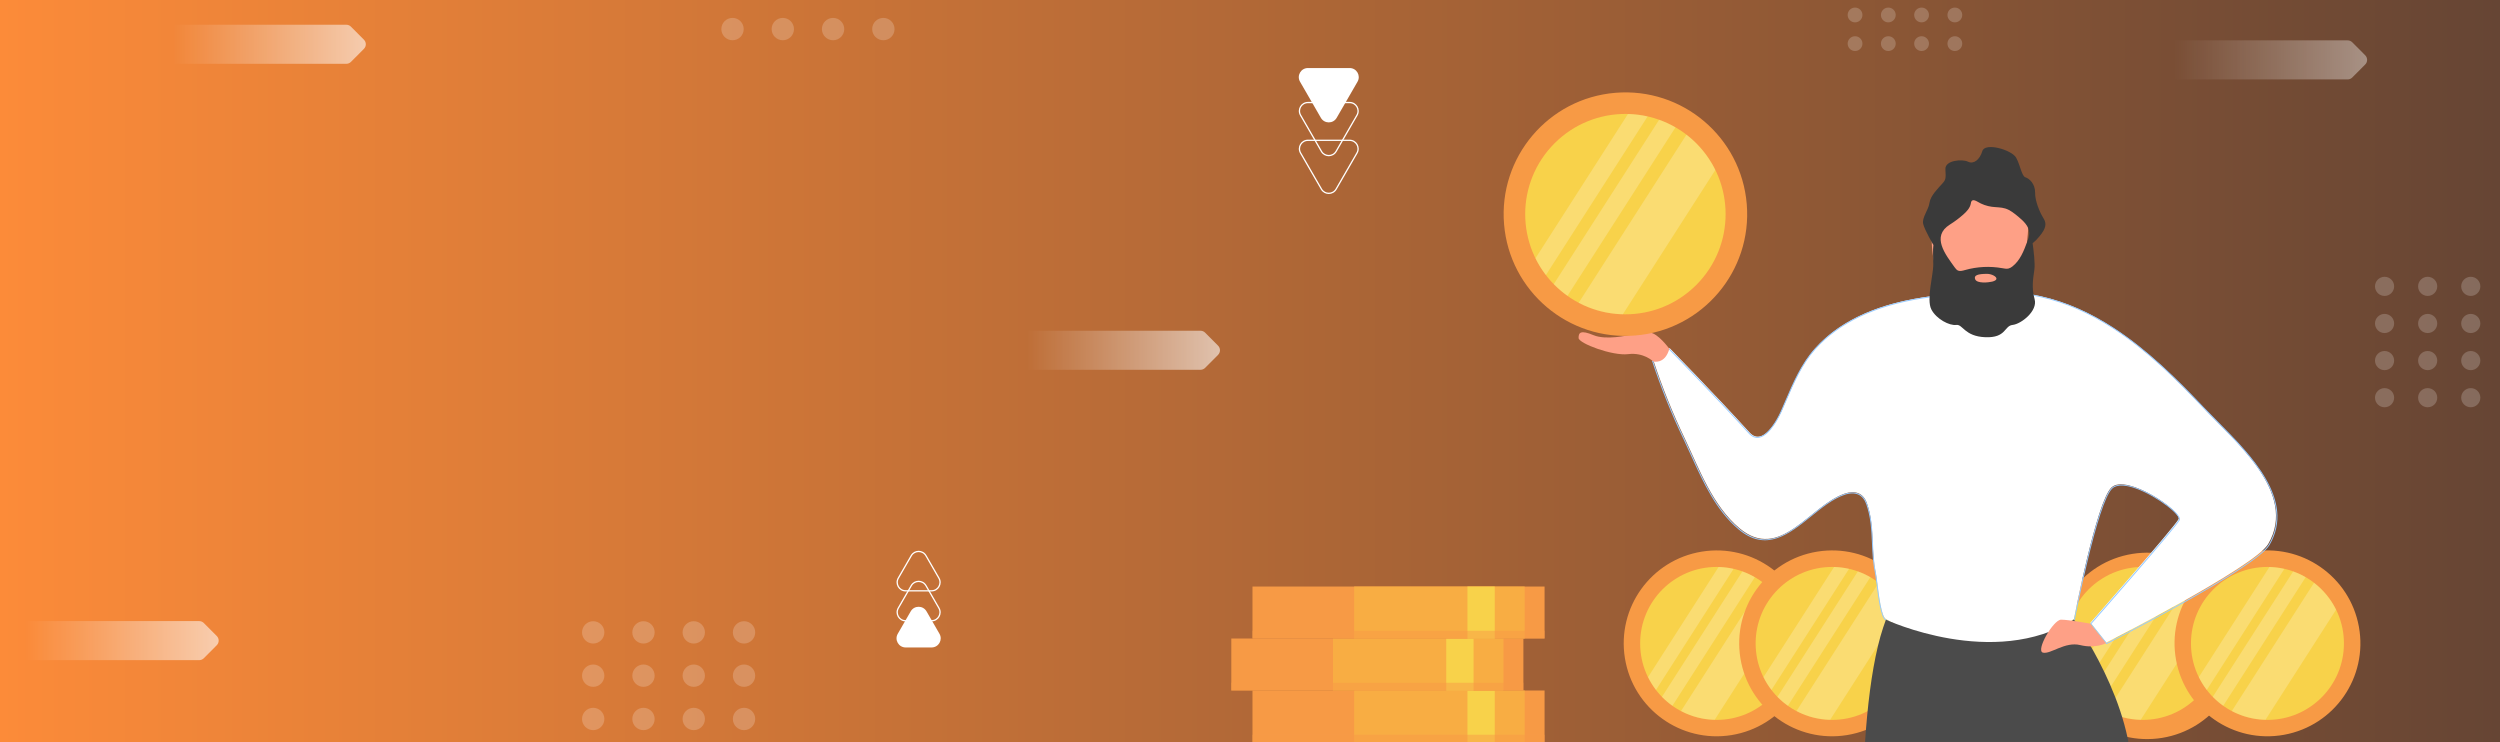 <svg width="1920" height="570" viewBox="0 0 1920 570" fill="none" xmlns="http://www.w3.org/2000/svg">
<rect x="0" y="0" width="1920" height="570" fill="#808080" stroke="none"/>
<rect width="1921" height="570" fill="url(#paint0_linear)"/>
<mask id="mask0" style="mask-type:alpha" maskUnits="userSpaceOnUse" x="0" y="0" width="1921" height="570">
<rect width="1921" height="570" fill="url(#paint1_linear)"/>
</mask>
<g mask="url(#mask0)">
<mask id="mask1" style="mask-type:alpha" maskUnits="userSpaceOnUse" x="963" y="41" width="858" height="529">
<rect x="963.35" y="41" width="857.65" height="528.977" fill="#C4C4C4"/>
</mask>
<g mask="url(#mask1)">
<path d="M1329.82 564.547C1368.73 558.232 1395.15 521.573 1388.83 482.667C1382.52 443.761 1345.86 417.341 1306.95 423.656C1268.05 429.971 1241.63 466.63 1247.94 505.536C1254.26 544.442 1290.92 570.862 1329.82 564.547Z" fill="#F79A45"/>
<path d="M1318.37 552.876C1350.81 552.876 1377.1 526.581 1377.1 494.143C1377.1 461.706 1350.81 435.41 1318.37 435.41C1285.93 435.41 1259.64 461.706 1259.64 494.143C1259.64 526.581 1285.93 552.876 1318.37 552.876Z" fill="#F8D24A"/>
<path opacity="0.22" d="M1338.14 438.837L1276.37 535.183C1278.84 537.705 1281.53 540.001 1284.41 542.045L1347.73 443.285C1344.68 441.512 1341.47 440.024 1338.14 438.837ZM1354.14 447.583L1291.01 546.097C1299.01 550.303 1307.87 552.598 1316.89 552.802L1371.12 468.219C1367.12 460.131 1361.31 453.071 1354.14 447.583ZM1319.87 435.455L1265.69 520.031C1267.4 523.506 1269.45 526.805 1271.81 529.879L1331.41 436.885C1327.62 436.028 1323.76 435.549 1319.87 435.455Z" fill="white"/>
<path d="M1418.51 564.543C1457.41 558.228 1483.83 521.569 1477.52 482.663C1471.2 443.757 1434.54 417.337 1395.64 423.652C1356.73 429.968 1330.31 466.627 1336.63 505.533C1342.94 544.439 1379.6 570.859 1418.51 564.543Z" fill="#F79A45"/>
<path d="M1407.06 552.876C1439.5 552.876 1465.79 526.581 1465.79 494.143C1465.79 461.706 1439.5 435.41 1407.06 435.41C1374.62 435.41 1348.33 461.706 1348.33 494.143C1348.33 526.581 1374.62 552.876 1407.06 552.876Z" fill="#F8D24A"/>
<path opacity="0.22" d="M1426.82 438.837L1365.06 535.183C1367.53 537.705 1370.22 540.001 1373.1 542.045L1436.42 443.285C1433.36 441.512 1430.15 440.023 1426.82 438.837ZM1442.83 447.583L1379.67 546.097C1387.66 550.303 1396.52 552.598 1405.55 552.802L1459.77 468.219C1455.78 460.135 1449.98 453.075 1442.83 447.583ZM1408.56 435.455L1354.34 520.031C1356.05 523.506 1358.1 526.805 1360.46 529.879L1420.06 436.885C1416.28 436.03 1412.43 435.551 1408.56 435.455Z" fill="white"/>
<path d="M1556.68 564.822C1595.75 559.589 1623.17 523.677 1617.94 484.611C1612.71 445.544 1576.8 418.117 1537.73 423.351C1498.66 428.584 1471.24 464.496 1476.47 503.562C1481.7 542.629 1517.61 570.056 1556.68 564.822Z" fill="#F79A45"/>
<path d="M1547.18 552.876C1579.62 552.876 1605.91 526.581 1605.91 494.143C1605.91 461.706 1579.62 435.41 1547.18 435.41C1514.74 435.41 1488.45 461.706 1488.45 494.143C1488.45 526.581 1514.74 552.876 1547.18 552.876Z" fill="#F8D24A"/>
<path opacity="0.22" d="M1566.95 438.837L1505.18 535.183C1507.65 537.706 1510.34 540.003 1513.21 542.045L1576.54 443.285C1573.48 441.512 1570.27 440.024 1566.95 438.837ZM1582.96 447.583L1519.79 546.097C1527.79 550.304 1536.65 552.599 1545.68 552.802L1599.91 468.219C1595.91 460.137 1590.11 453.078 1582.96 447.583ZM1548.69 435.455L1494.46 520.031C1496.17 523.509 1498.22 526.809 1500.59 529.879L1560.18 436.885C1556.41 436.03 1552.55 435.551 1548.68 435.455H1548.69Z" fill="white"/>
<path d="M1660.47 566.696C1699.49 560.389 1726.01 523.644 1719.71 484.623C1713.4 445.602 1676.65 419.082 1637.63 425.388C1598.61 431.694 1572.09 468.44 1578.4 507.461C1584.7 546.482 1621.45 573.002 1660.47 566.696Z" fill="#F79A45"/>
<path d="M1645.63 552.876C1678.06 552.876 1704.36 526.581 1704.36 494.143C1704.36 461.706 1678.06 435.41 1645.63 435.41C1613.19 435.41 1586.89 461.706 1586.89 494.143C1586.89 526.581 1613.19 552.876 1645.63 552.876Z" fill="#F8D24A"/>
<path opacity="0.22" d="M1665.39 438.837L1603.62 535.183C1606.09 537.705 1608.78 540.001 1611.66 542.045L1674.98 443.285C1671.93 441.512 1668.72 440.023 1665.39 438.837ZM1681.38 447.583L1618.22 546.097C1626.21 550.304 1635.07 552.599 1644.1 552.802L1698.32 468.219C1694.33 460.136 1688.53 453.076 1681.38 447.583ZM1647.11 435.455L1592.88 520.031C1594.6 523.506 1596.65 526.805 1599.01 529.879L1658.6 436.885C1654.83 436.03 1650.98 435.551 1647.11 435.455Z" fill="white"/>
<path d="M1754.15 564.315C1792.94 557.281 1818.67 520.139 1811.64 481.357C1804.61 442.574 1767.46 416.837 1728.68 423.871C1689.9 430.905 1664.16 468.047 1671.2 506.829C1678.23 545.612 1715.37 571.349 1754.15 564.315Z" fill="#F79A45"/>
<path d="M1741.41 552.876C1773.84 552.876 1800.14 526.581 1800.14 494.143C1800.14 461.706 1773.84 435.41 1741.41 435.41C1708.97 435.41 1682.67 461.706 1682.67 494.143C1682.67 526.581 1708.97 552.876 1741.41 552.876Z" fill="#F8D24A"/>
<path opacity="0.22" d="M1761.17 438.837L1699.4 535.183C1701.87 537.705 1704.56 540.001 1707.44 542.045L1770.76 443.285C1767.71 441.512 1764.5 440.023 1761.17 438.837ZM1777.18 447.583L1714.02 546.097C1722.01 550.304 1730.87 552.599 1739.9 552.802L1794.13 468.219C1790.13 460.134 1784.33 453.074 1777.18 447.583ZM1742.91 435.455L1688.68 520.031C1690.39 523.516 1692.43 526.824 1694.79 529.909L1754.38 436.915C1750.62 436.052 1746.77 435.562 1742.91 435.455Z" fill="white"/>
<path d="M1282.23 267.303C1282.23 267.303 1317.42 303.235 1343.66 332.112C1353.48 342.883 1364.49 324.156 1368.29 315.504C1375.66 298.761 1381.96 281.253 1394.35 267.394C1415.18 244.103 1445.91 233.241 1476.02 228.525C1506.12 223.81 1537.28 220.797 1567.08 227.473C1587.33 232.015 1605.74 240.613 1622.76 251.695C1648.68 268.506 1671.35 290.957 1692.35 313.241C1716.28 338.621 1764.89 378.527 1741.98 417.789C1731.77 435.319 1617.55 493.482 1617.55 493.482L1605.42 478.29C1605.42 478.29 1670.24 404.444 1673.16 398.684C1676.07 392.923 1633.34 363.577 1621.68 374.28C1610.02 384.983 1592.81 475.232 1592.81 475.232C1528.01 526.56 1448.22 475.232 1448.22 475.232C1443.68 472.311 1441.7 445.243 1440.61 440.111C1436.63 421.293 1440.03 404.452 1433.81 386.49C1431.06 378.542 1424.62 376.301 1416.51 379.147C1389.71 388.571 1367.04 431.747 1335.91 405.64C1315.33 388.382 1305.17 360.504 1294.07 337.047C1284.74 317.583 1276.66 297.542 1269.89 277.045C1276.49 275.16 1282.23 267.303 1282.23 267.303Z" fill="white"/>
<path d="M1526.4 499.151C1516.22 499.108 1506.07 497.926 1496.15 495.627C1479.17 491.713 1462.89 485.193 1447.9 476.298C1444.32 474.024 1442.38 458.349 1441.08 447.995C1440.67 444.721 1440.32 442.144 1440.09 440.885C1438.36 432.707 1438.01 424.839 1437.67 417.236C1437.22 407.026 1436.79 397.392 1433.27 387.235C1432.05 383.718 1430.08 381.285 1427.42 379.997C1424.48 378.579 1420.67 378.625 1416.41 380.126C1407.65 383.157 1399.18 389.979 1390.98 396.596C1374 410.24 1356.44 424.361 1335.21 406.594C1317.85 392.056 1308.03 370.408 1298.53 349.473C1296.69 345.41 1294.95 341.575 1293.15 337.77C1283.78 318.269 1275.68 298.184 1268.91 277.639L1268.78 277.268L1269.16 277.161C1275.58 275.335 1281.28 267.626 1281.32 267.55L1281.59 267.186L1281.9 267.512C1282.26 267.869 1317.51 303.835 1343.52 332.418C1345.74 334.859 1348.16 335.882 1350.73 335.45C1357.74 334.306 1364.63 322.618 1367.59 315.887C1368.73 313.31 1369.87 310.717 1370.95 308.117C1377.01 293.996 1383.23 279.398 1393.8 267.603C1411.9 247.388 1439.53 234.252 1475.91 228.56C1505.28 223.966 1536.7 220.662 1567.38 227.514C1586.38 231.758 1604.68 239.694 1623.33 251.769C1649.63 268.809 1672.45 291.487 1693.2 313.461C1696.23 316.66 1699.63 320.093 1703.25 323.724C1728.54 349.162 1763.2 383.991 1743.01 418.601C1732.83 436.034 1622.76 492.185 1618.07 494.565L1617.8 494.709L1605.25 479.004L1605.46 478.769C1606.11 478.011 1670.46 404.79 1673.32 399.128C1674 397.794 1671.37 393.951 1663.98 388.342C1651.24 378.678 1629.89 368.195 1622.31 375.146C1610.84 385.659 1593.64 475.131 1593.47 476.033V476.169L1593.36 476.253C1571.31 493.732 1547.44 499.151 1526.4 499.151ZM1422.6 378.208C1424.38 378.183 1426.16 378.561 1427.78 379.314C1430.62 380.694 1432.72 383.271 1434.01 386.993C1437.57 397.248 1438 406.943 1438.45 417.198C1438.79 424.778 1439.13 432.608 1440.85 440.734C1441.12 442.015 1441.45 444.614 1441.85 447.904C1443.04 457.493 1445.02 473.554 1448.31 475.661C1463.23 484.518 1479.43 491.005 1496.34 494.891C1521.89 500.72 1559.34 502.13 1592.77 475.767C1593.78 470.462 1610.28 385.181 1621.8 374.615C1629.7 367.361 1651.5 377.943 1664.45 387.758C1667.08 389.752 1675.54 396.49 1674.02 399.492C1671.16 405.139 1611 473.645 1606.25 479.08L1618.02 493.8C1624.29 490.601 1732.55 435.117 1742.37 418.275C1762.27 384.166 1727.86 349.571 1702.72 324.285C1699.11 320.647 1695.69 317.213 1692.66 314.007C1671.94 292.063 1649.17 269.422 1622.95 252.429C1604.38 240.392 1586.16 232.486 1567.24 228.257C1536.69 221.435 1505.36 224.732 1476.06 229.318C1439.86 234.98 1412.41 248.04 1394.39 268.119C1383.91 279.814 1377.72 294.36 1371.66 308.421C1370.54 311.023 1369.42 313.618 1368.3 316.205C1367.46 318.092 1359.89 334.73 1350.87 336.208C1348.03 336.67 1345.38 335.564 1342.98 332.926C1318.28 305.775 1285.23 271.969 1281.69 268.354C1280.49 269.908 1275.54 275.934 1269.76 277.775C1276.51 298.159 1284.56 318.089 1293.86 337.444C1295.67 341.234 1297.41 345.092 1299.25 349.154C1308.71 370.014 1318.5 391.601 1335.73 406.003C1356.48 423.376 1373.02 410.073 1390.54 395.998C1398.79 389.365 1407.31 382.513 1416.19 379.398C1418.24 378.645 1420.41 378.243 1422.6 378.208Z" fill="#97CAFF"/>
<path d="M1448.37 475.912C1448.37 475.912 1530.99 514.536 1592.81 475.912C1592.81 475.912 1640.07 540.999 1637.17 601.384C1634.26 661.77 1606.61 714.763 1617.55 736.351C1628.48 757.938 1641.55 811.876 1629.92 862.882C1618.28 913.887 1602.26 949.526 1602.26 949.526H1582.64C1582.64 949.526 1573.18 817.25 1558.62 783.237C1544.07 749.223 1535.34 708.407 1532.44 670.53C1529.53 632.654 1524.67 604.196 1520.79 601.415C1516.91 598.633 1502.17 712.307 1509.05 744.378C1515.94 776.449 1516.91 869.095 1483.92 949.556H1460.64C1460.64 949.556 1447.1 789.684 1437.63 751.347C1430.14 720.999 1422.85 552.556 1446.28 481.921C1446.94 479.814 1447.63 477.811 1448.37 475.912Z" fill="#4B4B4B"/>
<path d="M1582.9 475.912C1588.77 475.912 1605.16 478.915 1605.16 478.915L1617.38 493.985C1617.38 493.985 1609.31 498.325 1597.6 495.427C1585.89 492.528 1574.86 502.665 1568.99 501.223C1563.13 499.782 1577.03 475.912 1582.9 475.912Z" fill="#FEA086"/>
<path d="M1223.73 257.379C1233.51 261.502 1250.83 257.379 1250.83 257.379C1250.83 257.379 1238.4 254.013 1241.03 251.767C1243.67 249.52 1260.98 255.511 1267.01 255.511C1273.03 255.511 1282.06 267.863 1282.06 267.863C1278.67 280.207 1269.64 277.59 1269.64 277.59C1269.64 277.59 1262.49 270.48 1250.45 271.978C1238.4 273.475 1212.41 263.74 1212.35 259.565C1212.29 255.39 1213.97 253.295 1223.73 257.379Z" fill="#FEA086"/>
<path d="M1539.76 145.976C1545.42 148.531 1550.6 152.481 1553.74 157.849C1557.52 164.331 1558.05 172.254 1557.36 179.76C1557.13 182.186 1556.91 184.718 1556.66 187.341C1555.2 202.004 1552.66 218.562 1542.65 229.154C1534.67 237.592 1523.24 239.01 1512.25 237.403C1490.7 234.196 1484.72 197.713 1484.72 197.713C1484.72 197.713 1481.92 182.08 1484.72 168.456C1490.01 142.572 1518.5 136.378 1539.76 145.976Z" fill="#FEA086"/>
<path d="M1481.86 155.713C1481.19 161.133 1475.84 167.154 1477 171.967C1478.16 176.781 1484.86 188.154 1484.86 188.154C1484.29 191.768 1484.76 198.73 1484.76 203.581C1484.76 210.809 1479.39 230.078 1483.26 237.602C1487.13 245.126 1497.3 250.25 1502.38 249.544C1507.45 248.838 1508.65 258.382 1524.79 258.981C1540.92 259.581 1539.1 250.25 1545.69 249.544C1552.28 248.838 1565.11 238.809 1562.59 229.805C1560.06 220.8 1561.52 213.55 1562.42 206.922C1563.02 202.526 1561.89 192.838 1561.06 186.818C1563 185.239 1564.76 183.458 1566.33 181.503C1571.41 175.346 1572 171.732 1569.34 167.518C1566.68 163.305 1562.86 154.566 1562.96 147.946C1563.07 141.325 1558.59 137.104 1555.6 136.201C1552.61 135.297 1551.72 127.174 1548.43 121.145C1545.14 115.117 1524.51 109.104 1522.44 116.028C1520.36 122.952 1515.57 126.27 1511.39 124.16C1507.21 122.049 1493.77 122.952 1494.07 129.884C1494.37 136.816 1494.66 137.712 1491.68 141.022C1488.7 144.332 1482.56 150.292 1481.86 155.713ZM1497.49 172.476C1501.15 170.194 1504.61 167.603 1507.84 164.732C1510.43 162.454 1512.99 159.714 1513.6 156.282C1513.64 155.624 1513.84 154.986 1514.18 154.422C1515.21 153.101 1517.27 154.012 1518.7 154.885C1522.07 156.939 1525.82 158.273 1529.73 158.803C1533.18 159.266 1536.73 159.099 1540.05 160.116C1543.81 161.278 1546.96 163.859 1550.01 166.387C1553.98 169.69 1558.29 173.645 1558.46 178.831C1558.53 181.222 1557.71 183.53 1556.85 185.77C1554.26 192.747 1551.41 200.097 1545.55 204.629C1544.7 205.345 1543.71 205.879 1542.64 206.201C1541.06 206.611 1539.4 206.261 1537.8 205.973C1528.23 204.261 1518.41 204.754 1509.06 207.415C1507.19 207.947 1505.1 208.547 1503.4 207.62C1503.04 207.416 1502.72 207.161 1502.44 206.861C1501.97 206.374 1501.54 205.848 1501.16 205.29C1494.24 195.602 1482.94 181.556 1497.49 172.476Z" fill="#3A3A3A"/>
<path d="M1526.11 210.317C1529.47 210.317 1533.75 212.436 1533.23 214.319C1533.03 215.067 1532.05 215.78 1529.95 216.299C1527.13 216.992 1518.29 217.927 1516.91 214.437C1515.72 211.411 1518.98 210.317 1526.11 210.317Z" fill="#FEA086"/>
</g>
<path d="M1256.02 257.66C1307.49 253.401 1345.76 208.225 1341.51 156.755C1337.25 105.286 1292.07 67.015 1240.6 71.273C1189.13 75.532 1150.86 120.708 1155.12 172.177C1159.38 223.647 1204.55 261.918 1256.02 257.66Z" fill="#F79A45"/>
<path d="M1302.73 218.866C1332.78 188.813 1332.78 140.089 1302.73 110.037C1272.67 79.985 1223.95 79.985 1193.9 110.037C1163.84 140.089 1163.84 188.813 1193.9 218.866C1223.95 248.918 1272.67 248.918 1302.73 218.866Z" fill="#F8D24A"/>
<path opacity="0.22" d="M1274.2 91.976L1193.28 218.218C1196.52 221.524 1200.05 224.533 1203.83 227.207L1286.79 97.807C1282.78 95.486 1278.57 93.534 1274.2 91.976ZM1295.18 103.437L1212.42 232.549C1222.89 238.074 1234.5 241.097 1246.34 241.379L1317.38 130.557C1312.16 119.936 1304.57 110.658 1295.19 103.437H1295.18ZM1250.28 87.527L1179.23 198.368C1181.48 202.922 1184.17 207.243 1187.26 211.267L1265.38 89.406C1260.42 88.298 1255.37 87.683 1250.29 87.57L1250.28 87.527Z" fill="white"/>
<path d="M1186.23 530.3H961.913V570.22H1186.23V530.3Z" fill="#F79A45"/>
<path d="M1170.92 530.3H1040V570.22H1170.92V530.3Z" fill="#F8AD43"/>
<path d="M1147.97 530.3H1127V570.22H1147.97V530.3Z" fill="#F8D24A"/>
<g style="mix-blend-mode:multiply" opacity="0.5">
<path d="M1186.23 564.269H961.913V570.22H1186.23V564.269Z" fill="#F79A45"/>
</g>
<path d="M1169.96 490.379H945.644V530.3H1169.96V490.379Z" fill="#F79A45"/>
<path d="M1154.65 490.379H1023.73V530.3H1154.65V490.379Z" fill="#F8AD43"/>
<path d="M1131.69 490.379H1110.72V530.3H1131.69V490.379Z" fill="#F8D24A"/>
<g style="mix-blend-mode:multiply" opacity="0.5">
<path d="M1169.96 524.348H945.644V530.3H1169.96V524.348Z" fill="#F79A45"/>
</g>
<path d="M1186.23 450.459H961.913V490.379H1186.23V450.459Z" fill="#F79A45"/>
<path d="M1170.92 450.459H1040V490.379H1170.92V450.459Z" fill="#F8AD43"/>
<path d="M1147.97 450.459H1127V490.379H1147.97V450.459Z" fill="#F8D24A"/>
<g style="mix-blend-mode:multiply" opacity="0.5">
<path d="M1186.23 484.428H961.913V490.379H1186.23V484.428Z" fill="#F79A45"/>
</g>
<path d="M1026.56 90.5C1023.87 95.167 1017.13 95.167 1014.44 90.5L998.416 62.75C995.722 58.083 999.09 52.25 1004.48 52.25L1036.52 52.25C1041.91 52.25 1045.28 58.083 1042.58 62.75L1026.56 90.5Z" fill="white"/>
<path d="M699.438 469.5C702.132 464.833 708.868 464.833 711.562 469.5L721.521 486.75C724.216 491.417 720.848 497.25 715.459 497.25L695.541 497.25C690.152 497.25 686.784 491.417 689.479 486.75L699.438 469.5Z" fill="white"/>
<path d="M1026.13 116.25C1023.63 120.583 1017.37 120.583 1014.87 116.25L998.849 88.5C996.348 84.167 999.475 78.75 1004.48 78.75L1036.52 78.75C1041.53 78.75 1044.65 84.167 1042.15 88.5L1026.13 116.25Z" stroke="white"/>
<path d="M699.871 449.75C702.373 445.417 708.627 445.417 711.129 449.75L721.088 467C723.59 471.333 720.463 476.75 715.459 476.75L695.541 476.75C690.537 476.75 687.41 471.333 689.912 467L699.871 449.75Z" stroke="white"/>
<path d="M1026.13 145.25C1023.63 149.583 1017.37 149.583 1014.87 145.25L998.849 117.5C996.348 113.167 999.475 107.75 1004.48 107.75L1036.52 107.75C1041.53 107.75 1044.65 113.167 1042.15 117.5L1026.13 145.25Z" stroke="white"/>
<path d="M699.871 426.75C702.373 422.417 708.627 422.417 711.129 426.75L721.088 444C723.59 448.333 720.463 453.75 715.459 453.75L695.541 453.75C690.537 453.75 687.41 448.333 689.912 444L699.871 426.75Z" stroke="white"/>
<path opacity="0.4" d="M1637 36C1637 33.239 1639.24 31 1642 31H1802.98C1804.31 31 1805.59 31.53 1806.53 32.472L1816.49 42.472C1818.43 44.423 1818.43 47.577 1816.49 49.528L1806.53 59.528C1805.59 60.47 1804.31 61 1802.98 61H1642C1639.24 61 1637 58.761 1637 56V36Z" fill="url(#paint2_linear)"/>
<path opacity="0.6" d="M756 259C756 256.239 758.239 254 761 254H921.984C923.314 254 924.589 254.53 925.527 255.472L935.486 265.472C937.429 267.423 937.429 270.577 935.486 272.528L925.527 282.528C924.589 283.47 923.314 284 921.984 284H761C758.239 284 756 281.761 756 279V259Z" fill="url(#paint3_linear)"/>
<path opacity="0.6" d="M-13 482C-13 479.239 -10.761 477 -8 477H152.984C154.314 477 155.589 477.53 156.527 478.472L166.486 488.472C168.429 490.423 168.429 493.577 166.486 495.528L156.527 505.528C155.589 506.47 154.314 507 152.984 507H-8C-10.761 507 -13 504.761 -13 502V482Z" fill="url(#paint4_linear)"/>
<path opacity="0.6" d="M100 24C100 21.239 102.239 19 105 19H265.984C267.314 19 268.589 19.53 269.527 20.472L279.486 30.472C281.429 32.423 281.429 35.577 279.486 37.528L269.527 47.528C268.589 48.47 267.314 49 265.984 49H105C102.239 49 100 46.761 100 44V24Z" fill="url(#paint5_linear)"/>
<g opacity="0.2">
<circle cx="455.581" cy="485.669" r="8.581" fill="white"/>
<circle cx="494.194" cy="485.669" r="8.581" fill="white"/>
<circle cx="532.806" cy="485.669" r="8.581" fill="white"/>
<circle cx="571.419" cy="485.669" r="8.581" fill="white"/>
<circle cx="455.581" cy="518.919" r="8.581" fill="white"/>
<circle cx="494.194" cy="518.919" r="8.581" fill="white"/>
<circle cx="532.806" cy="518.919" r="8.581" fill="white"/>
<circle cx="571.419" cy="518.919" r="8.581" fill="white"/>
<circle cx="455.581" cy="552.169" r="8.581" fill="white"/>
<circle cx="494.194" cy="552.169" r="8.581" fill="white"/>
<circle cx="532.806" cy="552.169" r="8.581" fill="white"/>
<circle cx="571.419" cy="552.169" r="8.581" fill="white"/>
</g>
<g opacity="0.2">
<circle cx="562.581" cy="22.331" r="8.581" fill="white"/>
<circle cx="601.194" cy="22.331" r="8.581" fill="white"/>
<circle cx="639.806" cy="22.331" r="8.581" fill="white"/>
<circle cx="678.419" cy="22.331" r="8.581" fill="white"/>
</g>
<g opacity="0.2">
<circle cx="1424.68" cy="11.5" r="5.677" fill="white"/>
<circle cx="1450.23" cy="11.5" r="5.677" fill="white"/>
<circle cx="1475.77" cy="11.5" r="5.677" fill="white"/>
<circle cx="1501.32" cy="11.5" r="5.677" fill="white"/>
<circle cx="1424.68" cy="33.5" r="5.677" fill="white"/>
<circle cx="1450.23" cy="33.5" r="5.677" fill="white"/>
<circle cx="1475.77" cy="33.5" r="5.677" fill="white"/>
<circle cx="1501.32" cy="33.5" r="5.677" fill="white"/>
</g>
<g opacity="0.2">
<circle cx="1831.35" cy="219.927" r="7.355" fill="white"/>
<circle cx="1864.45" cy="219.927" r="7.355" fill="white"/>
<circle cx="1897.55" cy="219.927" r="7.355" fill="white"/>
<circle cx="1831.35" cy="248.427" r="7.355" fill="white"/>
<circle cx="1864.45" cy="248.427" r="7.355" fill="white"/>
<circle cx="1897.55" cy="248.427" r="7.355" fill="white"/>
<circle cx="1831.35" cy="276.927" r="7.355" fill="white"/>
<circle cx="1864.45" cy="276.927" r="7.355" fill="white"/>
<circle cx="1897.55" cy="276.927" r="7.355" fill="white"/>
<circle cx="1831.35" cy="305.427" r="7.355" fill="white"/>
<circle cx="1864.45" cy="305.427" r="7.355" fill="white"/>
<circle cx="1897.55" cy="305.427" r="7.355" fill="white"/>
</g>
</g>
<defs>
<linearGradient id="paint0_linear" x1="7.26016e-06" y1="284.435" x2="2688.5" y2="284.435" gradientUnits="userSpaceOnUse">
<stop stop-color="#FC8B39"/>
<stop offset="1" stop-color="#2A2932"/>
</linearGradient>
<linearGradient id="paint1_linear" x1="7.26016e-06" y1="284.435" x2="2688.5" y2="284.435" gradientUnits="userSpaceOnUse">
<stop stop-color="#FC8B39"/>
<stop offset="1" stop-color="#2A2932"/>
</linearGradient>
<linearGradient id="paint2_linear" x1="1820" y1="61" x2="1653.81" y2="61" gradientUnits="userSpaceOnUse">
<stop stop-color="white"/>
<stop offset="0.904" stop-color="white" stop-opacity="0"/>
</linearGradient>
<linearGradient id="paint3_linear" x1="939" y1="284" x2="772.806" y2="284" gradientUnits="userSpaceOnUse">
<stop stop-color="white"/>
<stop offset="0.904" stop-color="white" stop-opacity="0"/>
</linearGradient>
<linearGradient id="paint4_linear" x1="170" y1="507" x2="3.806" y2="507" gradientUnits="userSpaceOnUse">
<stop stop-color="white"/>
<stop offset="0.904" stop-color="white" stop-opacity="0"/>
</linearGradient>
<linearGradient id="paint5_linear" x1="283" y1="49" x2="116.806" y2="49" gradientUnits="userSpaceOnUse">
<stop stop-color="white"/>
<stop offset="0.904" stop-color="white" stop-opacity="0"/>
</linearGradient>
</defs>
</svg>
